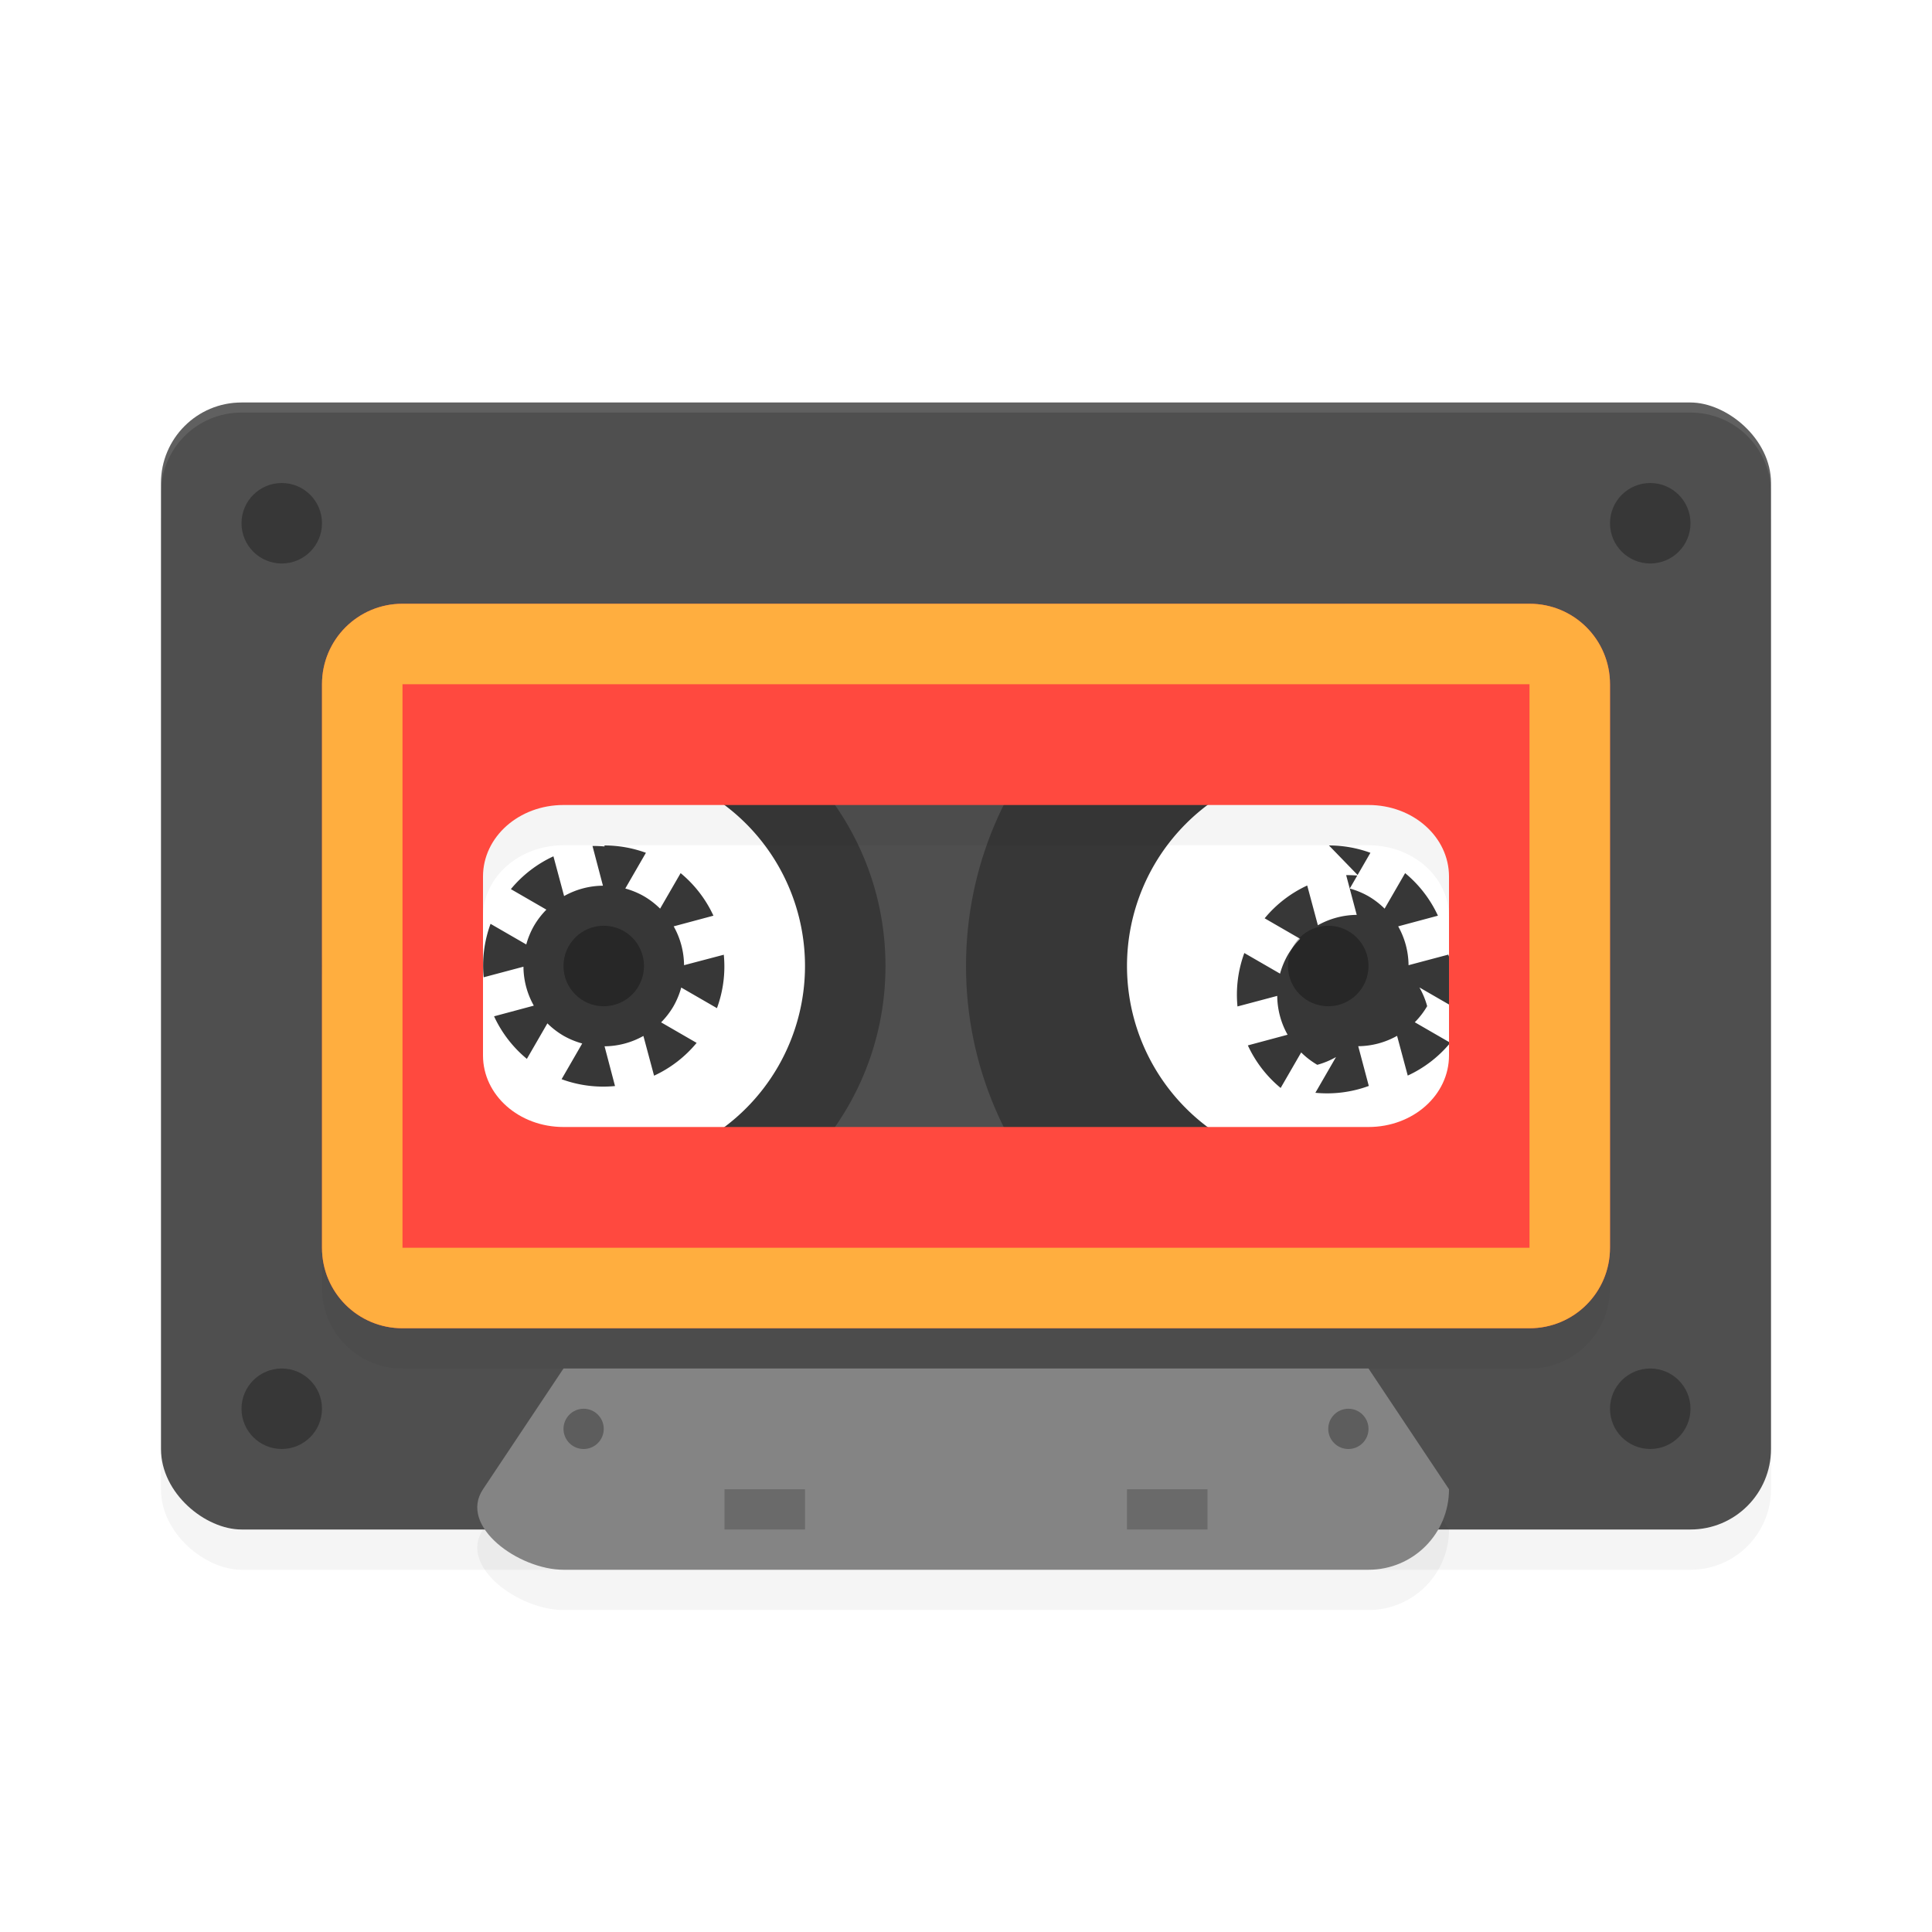 <?xml version='1.0' encoding='utf-8'?>
<svg xmlns="http://www.w3.org/2000/svg" width="192" height="192" version="1" id="svg48">
  <defs>
    <filter style="color-interpolation-filters:sRGB" id="filter898" x="0.06" width="1.12" y="0.04" height="1.08">
      <feGaussianBlur stdDeviation="2.72"/>
    </filter>
    <filter style="color-interpolation-filters:sRGB" id="filter918" x="0.03" width="1.06" y="0.14" height="1.28">
      <feGaussianBlur stdDeviation="1.17"/>
    </filter>
    <filter style="color-interpolation-filters:sRGB" id="filter934" x="0.04" width="1.07" y="0.07" height="1.13">
      <feGaussianBlur stdDeviation="2"/>
    </filter>
  </defs>
  <rect transform="matrix(0,-1,-1,0,0,0)" ry="8" rx="8" y="-176" x="-156" height="160" width="112" style="filter:url(#filter898);opacity:0.20;fill:#000000"/>
  <rect transform="matrix(0,-1,-1,0,0,0)" ry="8" rx="8" y="-176" x="-152" height="160" width="112" style="fill:#4f4f4f"/>
  <path d="m 155.06,94.92 c 0,11.29 7.74,22.45 0.40,29.05 C 148.47,128.99 140.59,132 132,132 112.12,132 96,115.88 96,96 c 0,-19.88 16.12,-36 36,-36 5.75,0 11.19,1.35 16.01,3.75 11.85,5.89 7.05,17.04 7.05,31.18 z" style="opacity:0.30"/>
  <circle r="28" cy="96" cx="60" style="opacity:0.30"/>
  <path d="m 56,140 -8,12 c -2.46,3.69 3.57,8 8,8 h 80 c 4.43,0 8,-3.57 8,-8 l -8,-12 z" style="filter:url(#filter918);opacity:0.20;fill:#000000"/>
  <path d="m 56,136 -8,12 c -2.46,3.69 3.57,8 8,8 h 80 c 4.43,0 8,-3.57 8,-8 l -8,-12 z" style="fill:#848484"/>
  <path d="m 132.00,76.00 a 20,20 0 0 0 -20,20 20,20 0 0 0 20,20 20,20 0 0 0 20,-20 20,20 0 0 0 -20,-20 z m 0.07,8.02 a 12,12 0 0 1 4.12,0.73 l -2.05,3.55 a 8,8 0 0 1 1.86,0.77 8,8 0 0 1 1.60,1.23 l 2.04,-3.53 a 12,12 0 0 1 3.26,4.23 l -3.95,1.06 a 8,8 0 0 1 1.03,3.86 l 3.95,-1.05 a 12,12 0 0 1 0.68,5.31 l -3.55,-2.05 a 8,8 0 0 1 0.77,1.86 8,8 0 0 1 -1.23,1.60 l 3.53,2.04 a 12,12 0 0 1 -4.23,3.26 l -1.06,-3.95 a 8,8 0 0 1 -3.86,1.03 l 1.05,3.95 a 12,12 0 0 1 -5.31,0.68 l 2.05,-3.55 a 8,8 0 0 1 -1.86,0.77 8,8 0 0 1 -1.60,-1.23 l -2.04,3.53 a 12,12 0 0 1 -3.26,-4.23 l 3.95,-1.06 a 8,8 0 0 1 -1.03,-3.86 l -3.95,1.05 a 12,12 0 0 1 0.68,-5.31 l 3.55,2.05 a 8,8 0 0 1 0.77,-1.86 8,8 0 0 1 1.23,-1.60 l -3.53,-2.04 a 12,12 0 0 1 4.23,-3.26 l 1.06,3.95 a 8,8 0 0 1 3.86,-1.03 l -1.05,-3.95 a 12,12 0 0 1 1.20,0.05 z" style="fill:#ffffff"/>
  <path d="M 60,76 A 20,20 0 0 0 40,96 20,20 0 0 0 60,116 20,20 0 0 0 80,96 20,20 0 0 0 60,76 Z m 0.07,8.02 A 12,12 0 0 1 64.19,84.75 l -2.05,3.55 A 8,8 0 0 1 64,89.07 a 8,8 0 0 1 1.60,1.23 l 2.04,-3.53 a 12,12 0 0 1 3.26,4.23 l -3.95,1.06 a 8,8 0 0 1 1.03,3.86 L 71.93,94.88 A 12,12 0 0 1 71.25,100.19 L 67.70,98.14 A 8,8 0 0 1 66.93,100 a 8,8 0 0 1 -1.23,1.60 l 3.53,2.04 a 12,12 0 0 1 -4.23,3.26 l -1.06,-3.95 a 8,8 0 0 1 -3.86,1.03 L 61.12,107.93 A 12,12 0 0 1 55.81,107.25 l 2.05,-3.55 A 8,8 0 0 1 56,102.93 8,8 0 0 1 54.40,101.70 l -2.04,3.53 a 12,12 0 0 1 -3.26,-4.23 l 3.95,-1.06 A 8,8 0 0 1 52.02,96.07 L 48.07,97.12 A 12,12 0 0 1 48.75,91.81 l 3.55,2.05 A 8,8 0 0 1 53.07,92 8,8 0 0 1 54.30,90.40 l -3.53,-2.04 a 12,12 0 0 1 4.23,-3.26 l 1.06,3.95 a 8,8 0 0 1 3.86,-1.03 L 58.88,84.07 a 12,12 0 0 1 1.20,0.05 z" style="fill:#ffffff"/>
  <path d="m 40,64 c -4.43,0 -8,3.57 -8,8 v 56 c 0,4.43 3.57,8 8,8 h 112 c 4.43,0 8,-3.57 8,-8 V 72 c 0,-4.43 -3.57,-8 -8,-8 z m 16,20 h 80 c 4.43,0 8,3.17 8,7.11 V 108.89 C 144,112.83 140.43,116 136,116 H 56 c -4.43,0 -8,-3.17 -8,-7.11 V 91.11 C 48,87.17 51.57,84 56,84 Z" style="filter:url(#filter934);opacity:0.20"/>
  <path d="m 40,60 c -4.43,0 -8,3.57 -8,8 v 32 20 4 c 0,4.43 3.57,8 8,8 h 112 c 4.43,0 8,-3.57 8,-8 v -4 -20 -32 c 0,-4.43 -3.57,-8 -8,-8 z m 16,20 h 80 c 4.43,0 8,3.17 8,7.11 v 7.11 10.67 C 144,108.83 140.43,112 136,112 H 56 c -4.43,0 -8,-3.17 -8,-7.11 V 94.22 87.11 C 48,83.17 51.57,80 56,80 Z" style="fill:#ff493f"/>
  <circle r="4" cy="52" cx="28" style="opacity:0.30"/>
  <circle r="4" cy="140" cx="28" style="opacity:0.30"/>
  <circle r="4" cy="52" cx="164" style="opacity:0.30"/>
  <circle r="4" cy="140" cx="164" style="opacity:0.30"/>
  <circle r="4" cy="96" cx="60" style="opacity:0.30"/>
  <circle r="4" cy="96" cx="132" style="opacity:0.30"/>
  <circle r="2" cy="142" cx="58" style="opacity:0.30"/>
  <circle r="2" cy="142" cx="134" style="opacity:0.30"/>
  <rect y="148" x="72" height="4" width="8" style="opacity:0.20"/>
  <rect y="148" x="112" height="4" width="8" style="opacity:0.20"/>
  <path style="opacity:0.10;fill:#ffffff" d="M 24 40 C 19.57 40 16 43.57 16 48 L 16 49 C 16 44.57 19.57 41 24 41 L 168 41 C 172.43 41 176 44.57 176 49 L 176 48 C 176 43.57 172.43 40 168 40 L 24 40 z "/>
  <path d="m 40,60 c -4.43,0 -8,3.57 -8,8 v 32 20 4 c 0,4.43 3.57,8 8,8 h 112 c 4.43,0 8,-3.57 8,-8 v -4 -20 -32 c 0,-4.43 -3.57,-8 -8,-8 z m 0,8 h 112 v 32 20 4 H 40 v -4 -20 z" style="fill:#ffae3f"/>
</svg>
